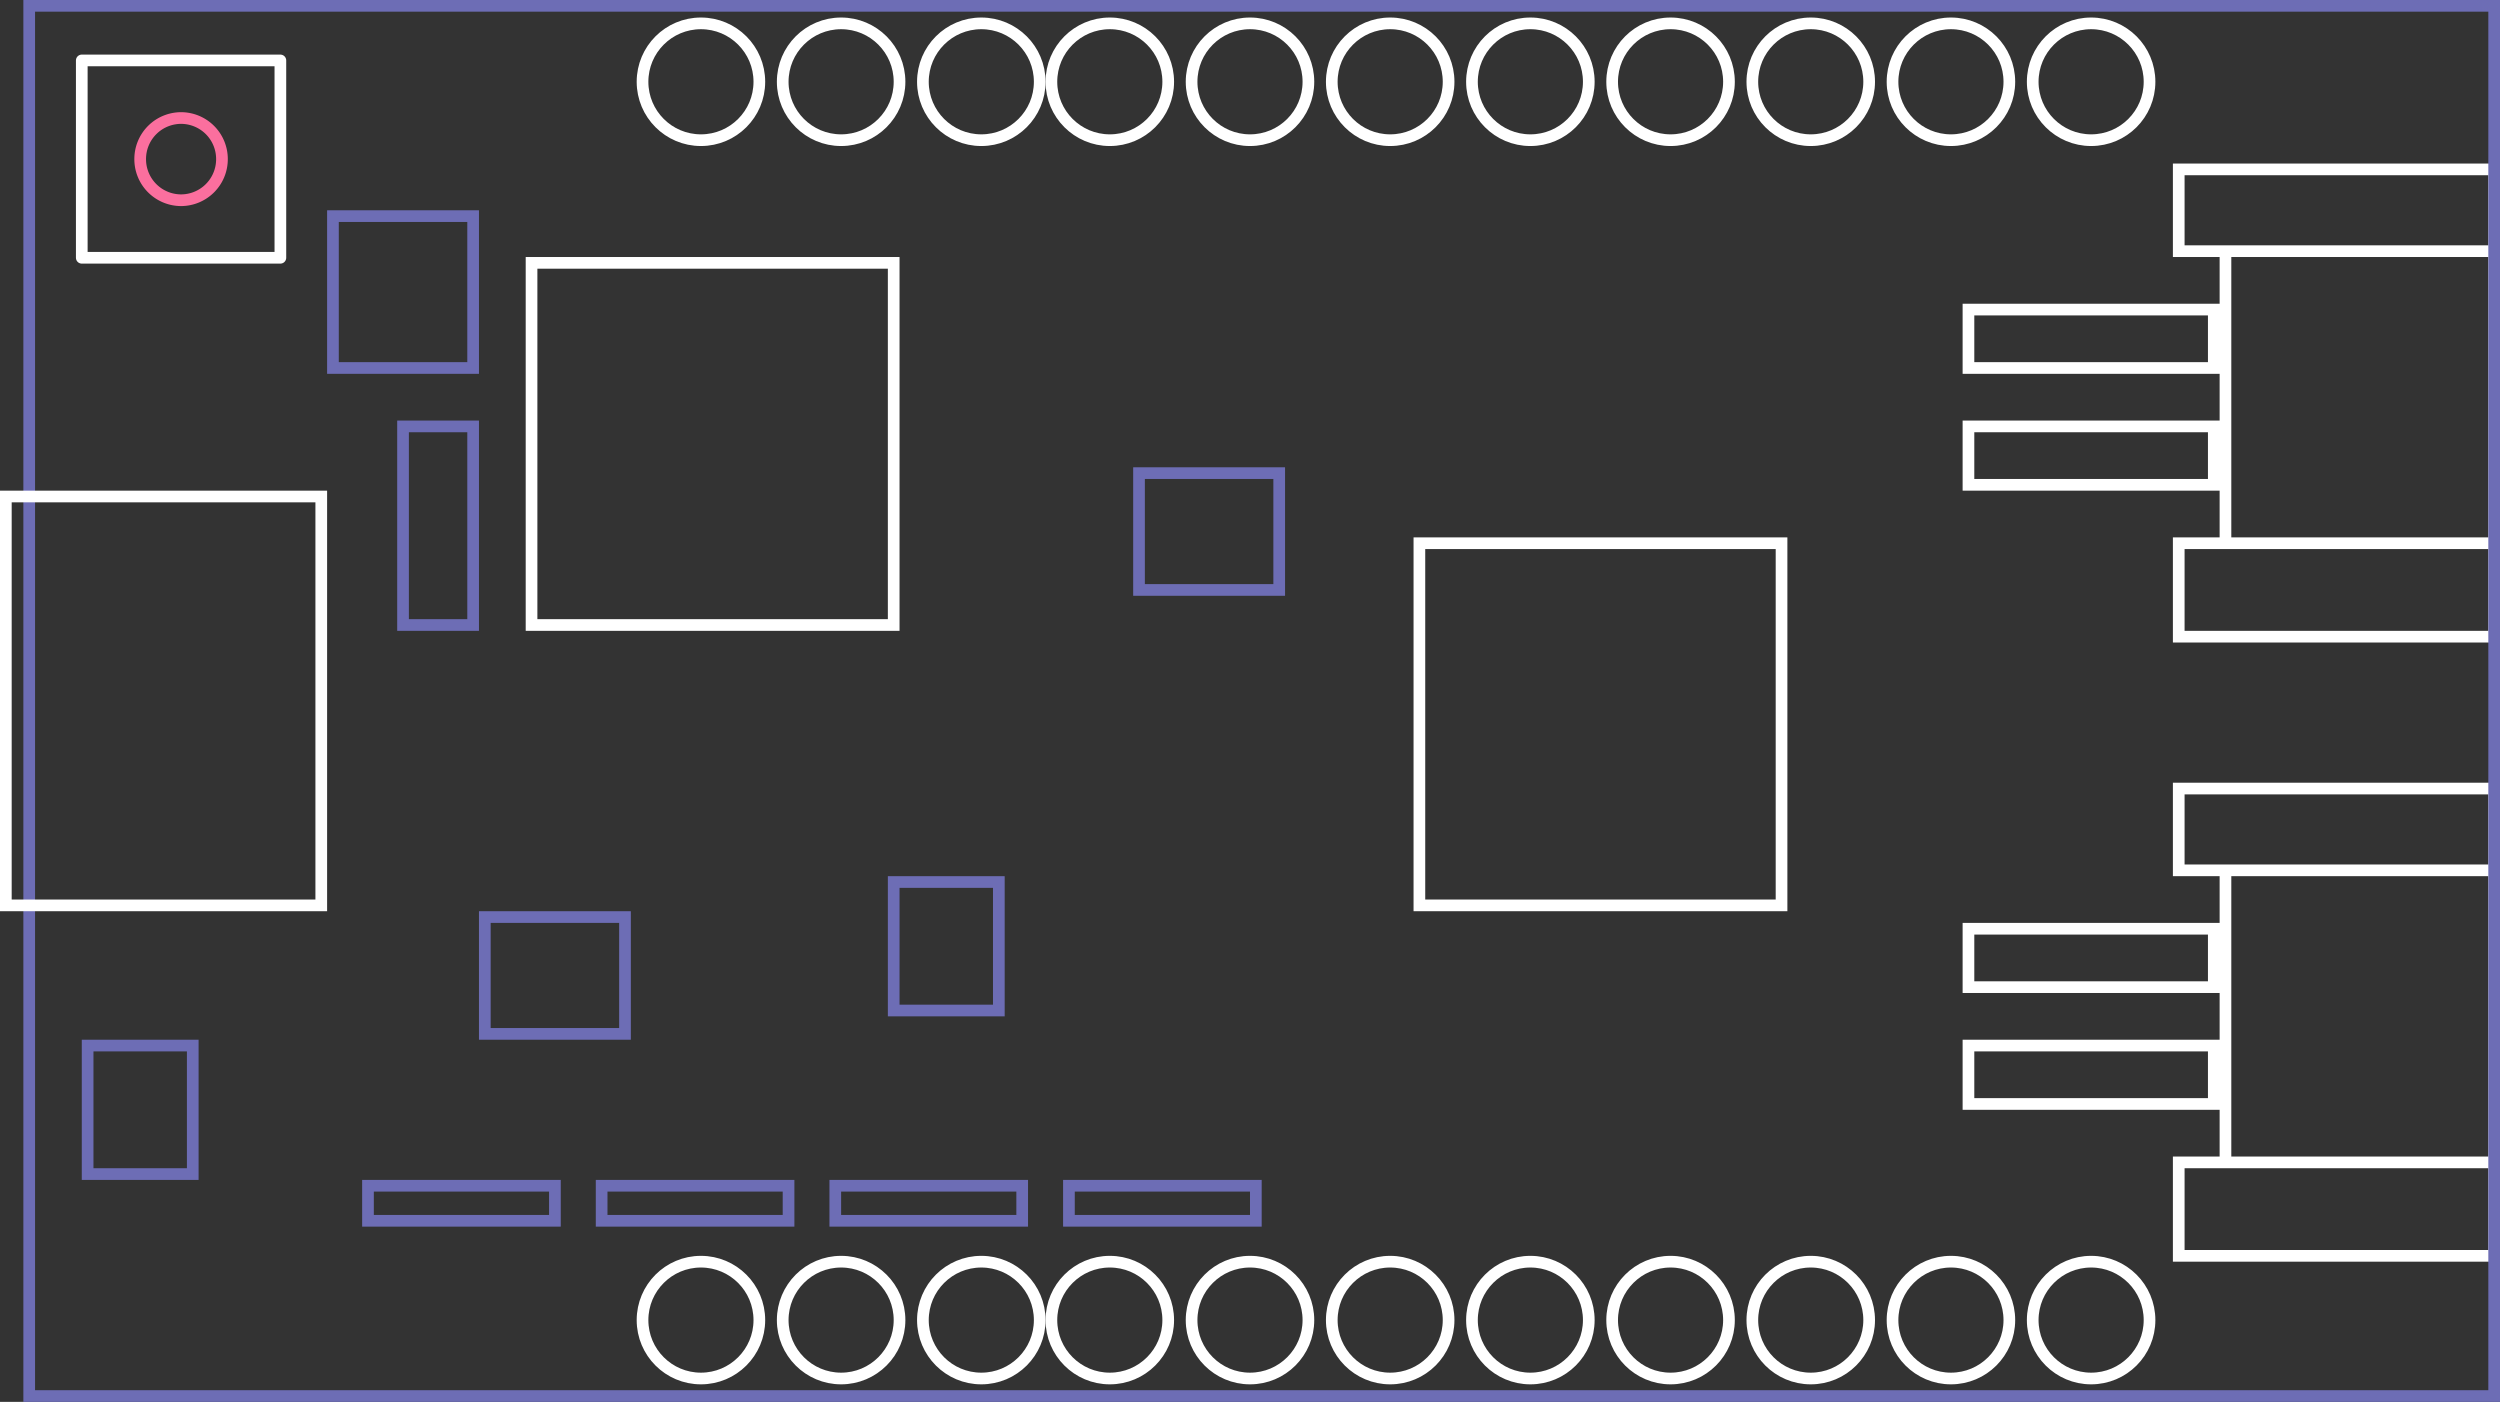 <svg width="214" height="120" xmlns="http://www.w3.org/2000/svg"><rect width="100%" height="100%" fill="#333333" stroke="none"/><g fill="none" fill-rule="evenodd"><path stroke="#FFF" d="M45.5 22.5h31v31h-31zM121.5 46.5h31v31h-31zM190.5 21.5h23v25h-23zM186.5 14.5h27v7h-27zM186.5 46.5h27v8h-27zM190.5 74.5h23v25h-23zM186.5 67.5h27v7h-27zM168.5 79.5h21v5h-21zM168.5 89.5h21v5h-21zM168.5 36.5h21v5h-21zM168.5 26.5h21v5h-21zM186.5 99.5h27v8h-27z"/><circle stroke="#FFF" cx="60" cy="7" r="5"/><circle stroke="#FFF" cx="72" cy="7" r="5"/><circle stroke="#FFF" cx="84" cy="7" r="5"/><circle stroke="#FFF" cx="95" cy="7" r="5"/><circle stroke="#FFF" cx="107" cy="7" r="5"/><circle stroke="#FFF" cx="119" cy="7" r="5"/><circle stroke="#FFF" cx="131" cy="7" r="5"/><circle stroke="#FFF" cx="143" cy="7" r="5"/><path stroke="#FFF" stroke-linecap="round" stroke-linejoin="round" d="M7 5.173h17v16.892H7z"/><path d="M12 13.621a3.51 3.51 0 0 1 3.5-3.519 3.51 3.51 0 0 1 3.5 3.52 3.51 3.51 0 0 1-3.5 3.518 3.51 3.51 0 0 1-3.5-3.519z" stroke="#FB6F9E" stroke-linecap="round" stroke-linejoin="round"/><circle stroke="#FFF" cx="155" cy="7" r="5"/><circle stroke="#FFF" cx="167" cy="7" r="5"/><circle stroke="#FFF" cx="179" cy="7" r="5"/><circle stroke="#FFF" cx="60" cy="113" r="5"/><circle stroke="#FFF" cx="72" cy="113" r="5"/><circle stroke="#FFF" cx="84" cy="113" r="5"/><circle stroke="#FFF" cx="95" cy="113" r="5"/><circle stroke="#FFF" cx="107" cy="113" r="5"/><circle stroke="#FFF" cx="119" cy="113" r="5"/><circle stroke="#FFF" cx="131" cy="113" r="5"/><circle stroke="#FFF" cx="143" cy="113" r="5"/><circle stroke="#FFF" cx="155" cy="113" r="5"/><circle stroke="#FFF" cx="167" cy="113" r="5"/><circle stroke="#FFF" cx="179" cy="113" r="5"/><path stroke="#6D6DB5" d="M2.5.5h211v119H2.5z"/><path stroke="#6D6DB5" d="M76.5 75.5h9v11h-9zM97.5 40.5h12v10h-12zM41.5 78.5h12v10h-12zM28.5 18.5h12v13h-12zM34.5 36.5h6v17h-6zM7.5 89.5h9v11h-9z"/><path stroke="#FFF" d="M.5 42.5h27v35H.5z"/><path stroke="#6D6DB5" d="M31.5 101.5h16v3h-16zM51.5 101.5h16v3h-16zM71.5 101.5h16v3h-16zM91.5 101.5h16v3h-16z"/></g></svg>
